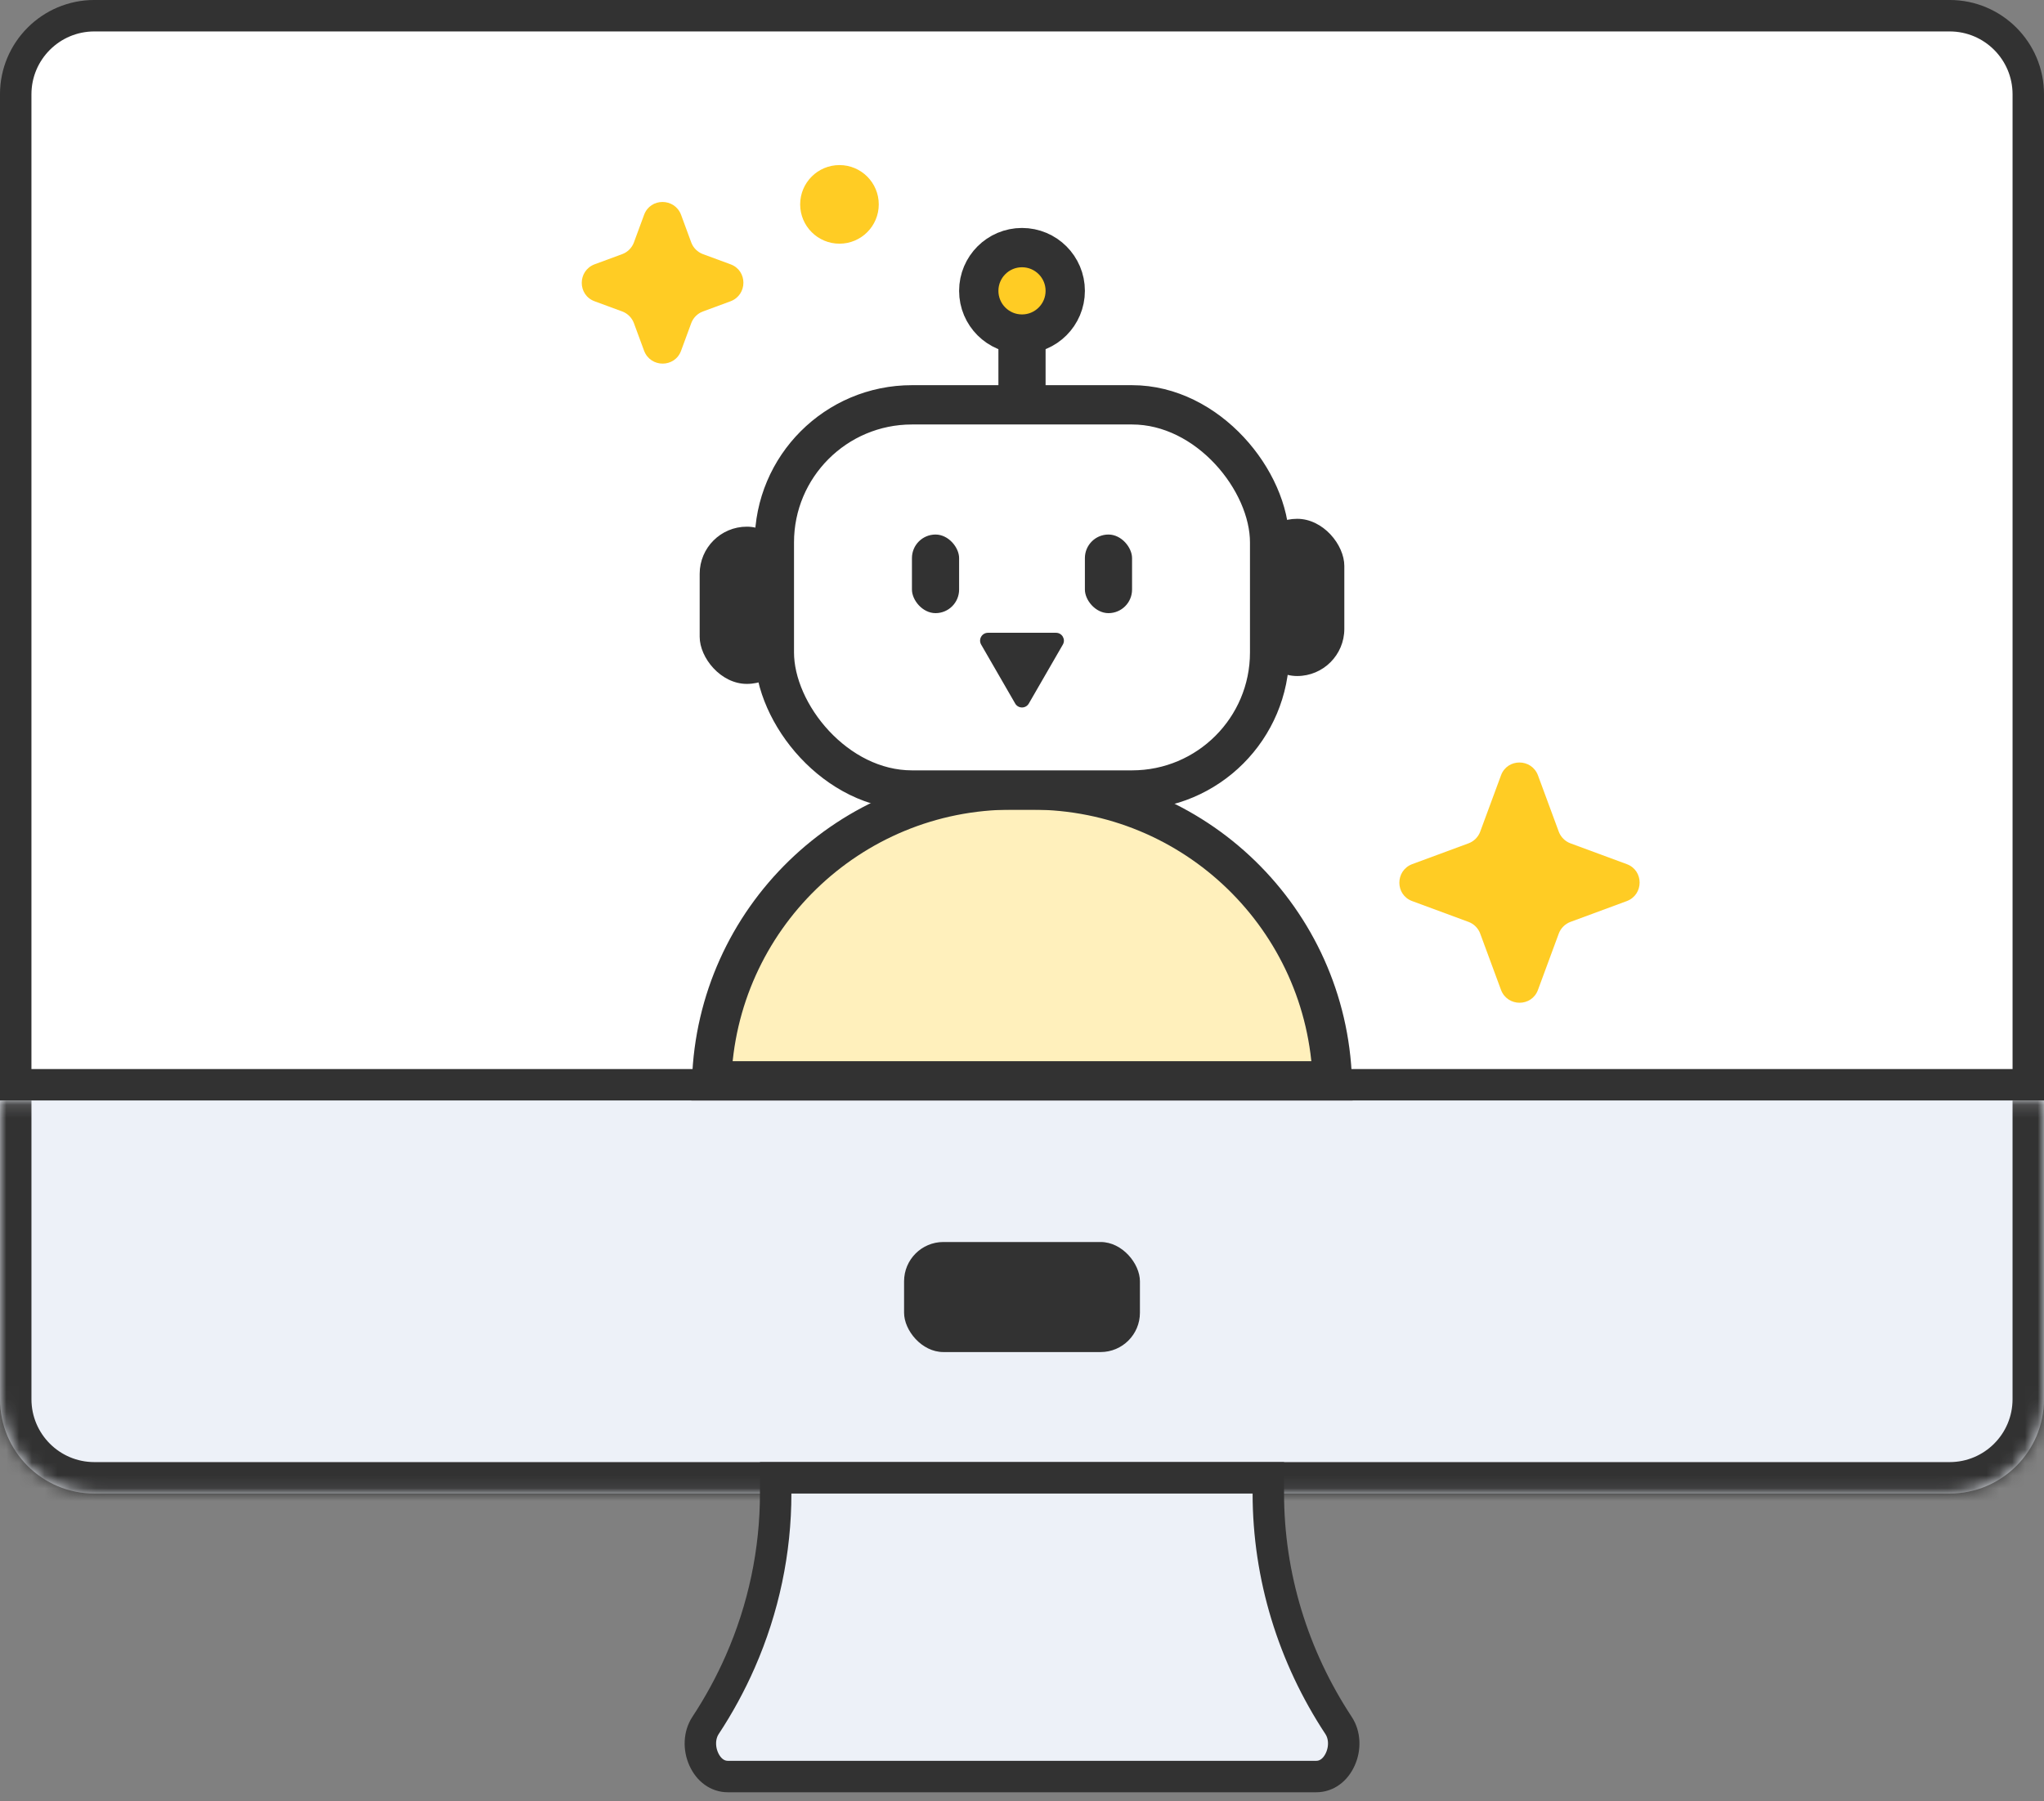 <svg width="160" height="141" viewBox="0 0 160 141" fill="none" xmlns="http://www.w3.org/2000/svg">
<rect x="0" y="0" width="160" height="141" fill="#808080" stroke="none"/>
<path d="M7.385 1.23H152.615C156.014 1.23 158.77 3.986 158.77 7.385V84.923H1.23V7.385C1.23 3.986 3.986 1.23 7.385 1.23Z" fill="white" stroke="#323232" stroke-width="2.462"/>
<mask id="path-2-inside-1_2076_6208" fill="white">
<path d="M0 86.154H160V109.538C160 113.617 156.694 116.923 152.615 116.923H7.385C3.306 116.923 0 113.617 0 109.538V86.154Z"/>
</mask>
<path d="M0 86.154H160V109.538C160 113.617 156.694 116.923 152.615 116.923H7.385C3.306 116.923 0 113.617 0 109.538V86.154Z" fill="#EDF1F8"/>
<path d="M0 86.154H160H0ZM162.462 109.538C162.462 114.976 158.053 119.385 152.615 119.385H7.385C1.947 119.385 -2.462 114.976 -2.462 109.538L2.462 109.538C2.462 112.257 4.666 114.461 7.385 114.461H152.615C155.334 114.461 157.538 112.257 157.538 109.538L162.462 109.538ZM7.385 119.385C1.947 119.385 -2.462 114.976 -2.462 109.538V86.154H2.462V109.538C2.462 112.257 4.666 114.461 7.385 114.461L7.385 119.385ZM162.462 86.154V109.538C162.462 114.976 158.053 119.385 152.615 119.385L152.615 114.461C155.334 114.461 157.538 112.257 157.538 109.538V86.154H162.462Z" fill="#323232" mask="url(#path-2-inside-1_2076_6208)"/>
<path d="M99.282 115.692V116.918C99.286 123.394 101.221 129.676 104.779 135.077C105.277 135.834 105.307 136.856 104.917 137.718C104.532 138.571 103.837 139.077 103.036 139.077H56.972C56.172 139.077 55.475 138.571 55.09 137.717C54.7 136.853 54.731 135.83 55.23 135.073C56.277 133.483 57.188 131.811 57.95 130.072C59.778 125.904 60.719 121.433 60.718 116.917V115.692H99.282Z" fill="#EDF1F8" stroke="#323232" stroke-width="2.462"/>
<rect x="70.769" y="97.231" width="18.462" height="8.615" rx="3.077" fill="#323232"/>
<path d="M65.712 19.077C67.411 19.077 68.788 17.699 68.788 16C68.788 14.301 67.411 12.923 65.712 12.923C64.012 12.923 62.635 14.301 62.635 16C62.635 17.699 64.012 19.077 65.712 19.077Z" fill="#FFCC24"/>
<path d="M50.419 16.815C50.911 15.477 52.804 15.477 53.312 16.815L54.111 18.985C54.265 19.4 54.604 19.738 55.019 19.892L57.188 20.692C58.527 21.185 58.527 23.077 57.188 23.585L55.019 24.385C54.604 24.538 54.265 24.877 54.111 25.292L53.312 27.462C52.819 28.8 50.927 28.8 50.419 27.462L49.619 25.292C49.465 24.877 49.127 24.538 48.712 24.385L46.542 23.585C45.204 23.092 45.204 21.2 46.542 20.692L48.712 19.892C49.127 19.738 49.465 19.4 49.619 18.985L50.419 16.815Z" fill="#FFCC24"/>
<path d="M117.496 60.696C117.988 59.358 119.881 59.358 120.388 60.696L122.019 65.112C122.173 65.527 122.512 65.865 122.927 66.019L127.342 67.65C128.681 68.142 128.681 70.035 127.342 70.542L122.927 72.173C122.512 72.327 122.173 72.665 122.019 73.081L120.388 77.496C119.896 78.835 118.004 78.835 117.496 77.496L115.865 73.081C115.712 72.665 115.373 72.327 114.958 72.173L110.542 70.542C109.204 70.05 109.204 68.158 110.542 67.65L114.958 66.019C115.373 65.865 115.712 65.527 115.865 65.112L117.496 60.696Z" fill="#FFCC24"/>
<path d="M79.216 61.846H80.783C93.522 61.846 103.896 71.973 104.294 84.615H55.706C56.104 71.973 66.477 61.846 79.216 61.846Z" fill="#FFF0BC" stroke="#323232" stroke-width="3.077"/>
<circle cx="80" cy="22.769" r="3.385" fill="#FFCC24" stroke="#323232" stroke-width="3.077"/>
<rect x="97.846" y="40.615" width="7.385" height="12.308" rx="3.692" fill="#323232"/>
<rect x="54.769" y="41.231" width="7.385" height="12.308" rx="3.692" fill="#323232"/>
<rect x="60.615" y="31.692" width="38.769" height="30.154" rx="10.769" fill="white" stroke="#323232" stroke-width="3.077"/>
<rect x="71.385" y="41.846" width="3.692" height="6.154" rx="1.846" fill="#323232"/>
<rect x="84.923" y="41.846" width="3.692" height="6.154" rx="1.846" fill="#323232"/>
<path d="M80.533 55.077C80.296 55.487 79.704 55.487 79.467 55.077L76.802 50.461C76.566 50.051 76.862 49.538 77.335 49.538L82.665 49.538C83.138 49.538 83.434 50.051 83.198 50.461L80.533 55.077Z" fill="#323232"/>
<rect x="78.154" y="26.461" width="3.692" height="4.923" fill="#323232"/>
</svg>
